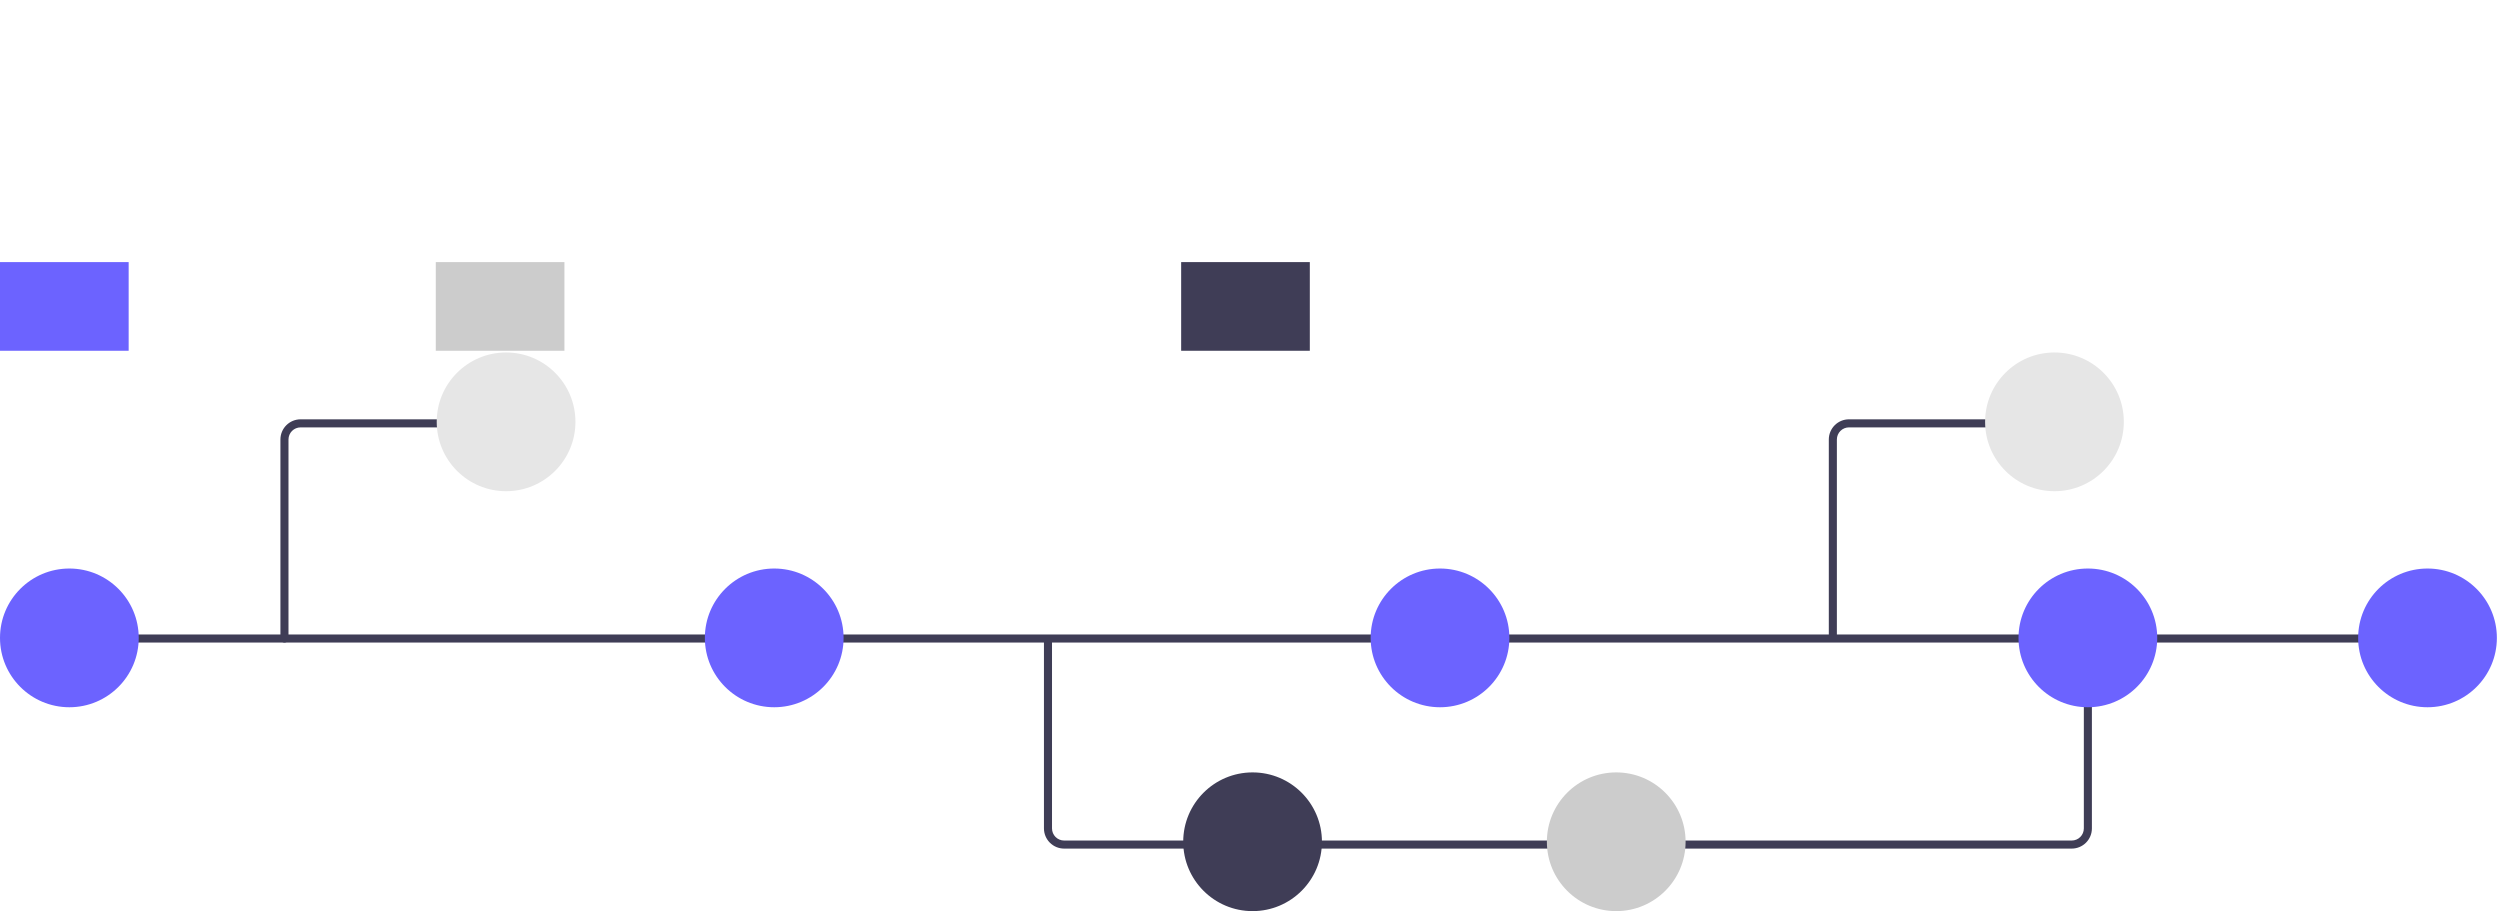 <svg width="620" height="226" viewBox="0 0 620 226" fill="none" xmlns="http://www.w3.org/2000/svg">
<path d="M513.792 210.452H263.899C262.574 210.451 261.303 209.923 260.365 208.986C259.428 208.049 258.901 206.778 258.899 205.452V158.352H260.899V205.452C260.9 206.248 261.216 207.01 261.779 207.573C262.341 208.135 263.104 208.451 263.899 208.452H513.792C514.587 208.451 515.35 208.135 515.912 207.573C516.475 207.01 516.791 206.248 516.792 205.452V158.023H518.792V205.452C518.79 206.778 518.263 208.049 517.326 208.986C516.389 209.923 515.118 210.451 513.792 210.452V210.452Z" fill="#3F3D56"/>
<path d="M604.379 157.352H17.159V159.352H604.379V157.352Z" fill="#3F3D56"/>
<path d="M17.202 175.398C26.702 175.398 34.404 167.696 34.404 158.196C34.404 148.696 26.702 140.994 17.202 140.994C7.702 140.994 0 148.696 0 158.196C0 167.696 7.702 175.398 17.202 175.398Z" fill="#6C63FF"/>
<path d="M192.007 175.398C201.507 175.398 209.209 167.696 209.209 158.196C209.209 148.696 201.507 140.994 192.007 140.994C182.507 140.994 174.805 148.696 174.805 158.196C174.805 167.696 182.507 175.398 192.007 175.398Z" fill="#6C63FF"/>
<path d="M310.639 225.959C320.139 225.959 327.841 218.257 327.841 208.757C327.841 199.257 320.139 191.555 310.639 191.555C301.139 191.555 293.437 199.257 293.437 208.757C293.437 218.257 301.139 225.959 310.639 225.959Z" fill="#3F3D56"/>
<path d="M400.826 225.959C410.326 225.959 418.028 218.257 418.028 208.757C418.028 199.257 410.326 191.555 400.826 191.555C391.326 191.555 383.624 199.257 383.624 208.757C383.624 218.257 391.326 225.959 400.826 225.959Z" fill="#CCCCCC"/>
<path d="M357.123 175.398C366.623 175.398 374.325 167.696 374.325 158.196C374.325 148.696 366.623 140.994 357.123 140.994C347.623 140.994 339.921 148.696 339.921 158.196C339.921 167.696 347.623 175.398 357.123 175.398Z" fill="#6C63FF"/>
<path d="M602.022 175.398C611.522 175.398 619.224 167.696 619.224 158.196C619.224 148.696 611.522 140.994 602.022 140.994C592.522 140.994 584.82 148.696 584.82 158.196C584.82 167.696 592.522 175.398 602.022 175.398Z" fill="#6C63FF"/>
<path d="M517.792 175.398C527.292 175.398 534.994 167.696 534.994 158.196C534.994 148.696 527.292 140.994 517.792 140.994C508.292 140.994 500.59 148.696 500.59 158.196C500.59 167.696 508.292 175.398 517.792 175.398Z" fill="#6C63FF"/>
<path d="M324.834 65H292.927V86.99H324.834V65Z" fill="#3F3D56"/>
<path d="M31.907 65H0V86.99H31.907V65Z" fill="#6C63FF"/>
<path d="M139.979 65H108.073V86.99H139.979V65Z" fill="#CCCCCC"/>
<path d="M70.545 159.352C70.279 159.352 70.025 159.247 69.838 159.059C69.65 158.872 69.545 158.617 69.545 158.352V108.99C69.546 107.664 70.073 106.393 71.011 105.456C71.948 104.519 73.219 103.991 74.545 103.99H123.219C123.485 103.99 123.739 104.095 123.927 104.283C124.114 104.47 124.219 104.725 124.219 104.99C124.219 105.255 124.114 105.509 123.927 105.697C123.739 105.885 123.485 105.99 123.219 105.99H74.545C73.749 105.991 72.987 106.307 72.424 106.87C71.862 107.432 71.546 108.194 71.545 108.99V158.352C71.545 158.617 71.439 158.872 71.252 159.059C71.064 159.247 70.81 159.352 70.545 159.352V159.352Z" fill="#3F3D56"/>
<path d="M125.507 121.818C135.007 121.818 142.709 114.116 142.709 104.616C142.709 95.115 135.007 87.414 125.507 87.414C116.007 87.414 108.305 95.115 108.305 104.616C108.305 114.116 116.007 121.818 125.507 121.818Z" fill="#E6E6E6"/>
<path d="M455.545 158.352H453.545V108.99C453.546 107.664 454.074 106.393 455.011 105.456C455.948 104.519 457.219 103.991 458.545 103.99H507.219V105.99H458.545C457.749 105.991 456.987 106.307 456.424 106.87C455.862 107.432 455.546 108.194 455.545 108.99V158.352Z" fill="#3F3D56"/>
<path d="M509.507 121.818C519.007 121.818 526.709 114.116 526.709 104.616C526.709 95.115 519.007 87.414 509.507 87.414C500.007 87.414 492.305 95.115 492.305 104.616C492.305 114.116 500.007 121.818 509.507 121.818Z" fill="#E6E6E6"/>
</svg>

